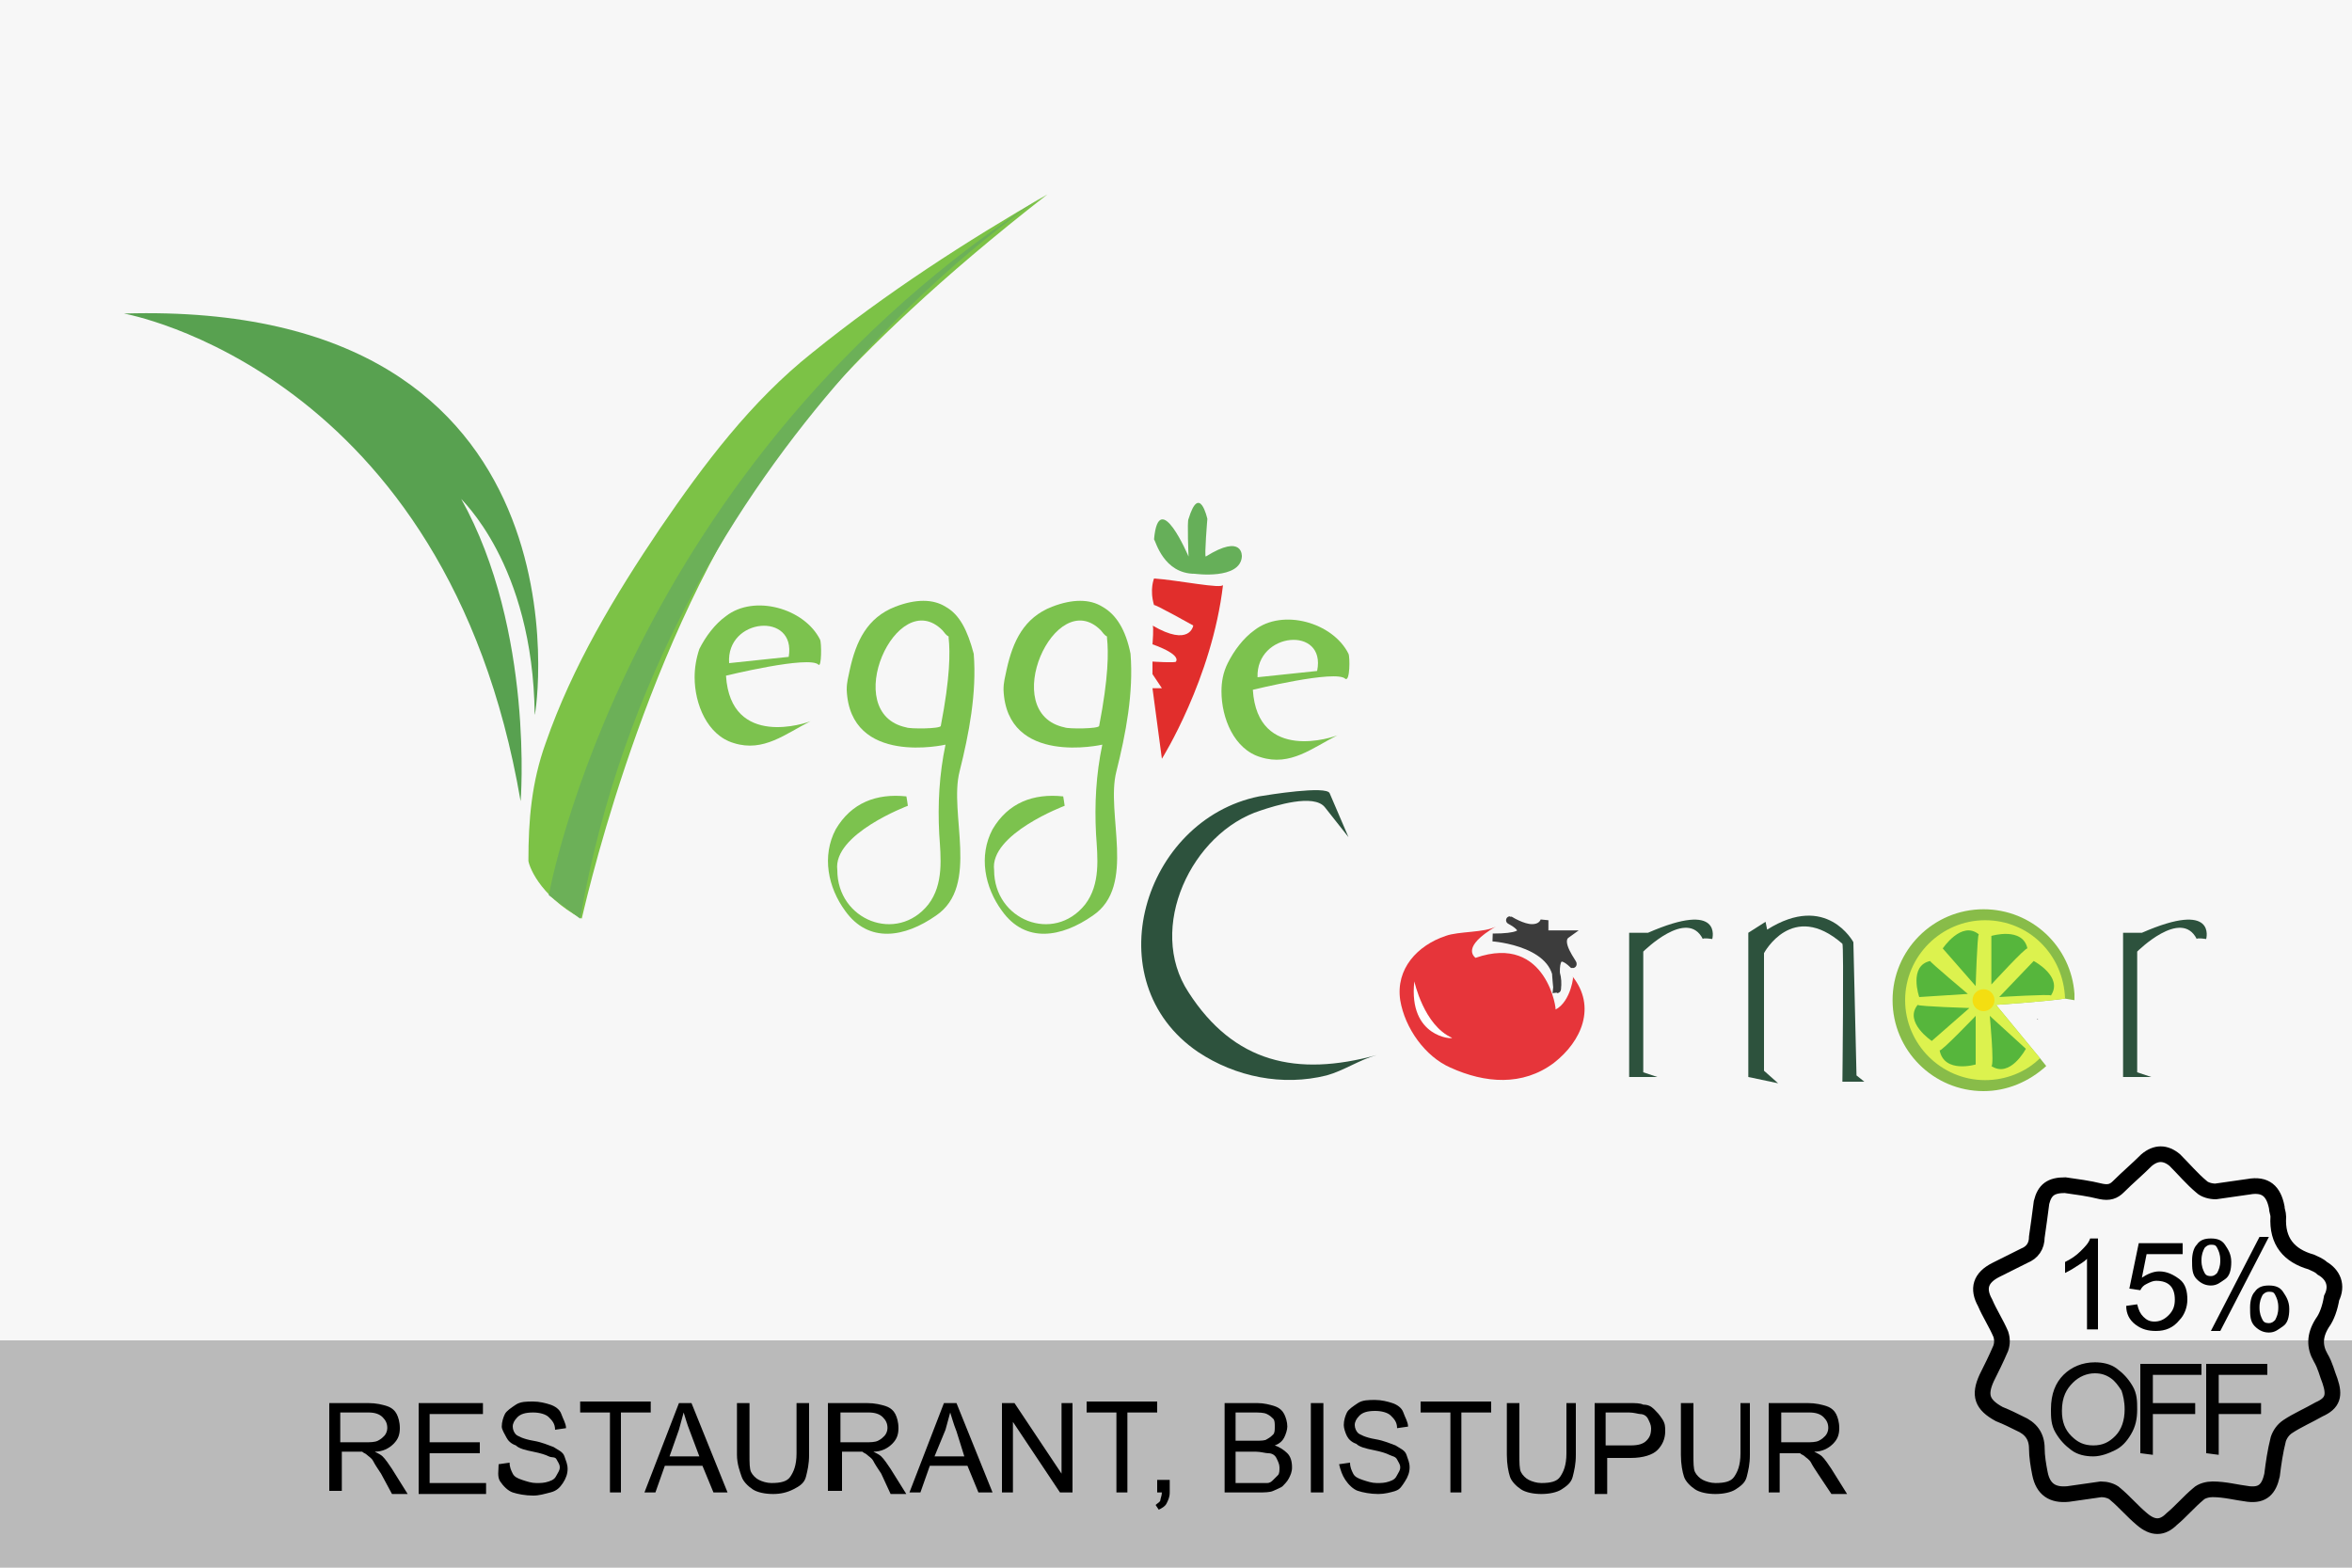 <?xml version="1.0" encoding="utf-8"?>
<!-- Generator: Adobe Illustrator 21.0.0, SVG Export Plug-In . SVG Version: 6.00 Build 0)  -->
<svg version="1.1" id="Layer_1" xmlns="http://www.w3.org/2000/svg" xmlns:xlink="http://www.w3.org/1999/xlink" x="0px" y="0px"
	 viewBox="0 0 150 100" style="enable-background:new 0 0 150 100;" xml:space="preserve">
<style type="text/css">
	.st0{fill:#F7F7F7;}
	.st1{opacity:0.4;fill:#606060;enable-background:new    ;}
	.st2{fill:#7CC246;}
	.st3{fill:#7CC24E;}
	.st4{fill:#2D523D;}
	.st5{fill:#58A150;}
	.st6{fill:#E12E2C;}
	.st7{fill:#66AF59;}
	.st8{fill:#3C3C3C;stroke:#3C3C3C;stroke-width:0.5;stroke-miterlimit:10;}
	.st9{fill:#E6353A;}
	.st10{fill:#6CB058;}
	.st11{fill:#FFFFFF;}
	.st12{fill:#88BC49;}
	.st13{fill:#DCF24E;}
	.st14{fill:#56B63C;}
	.st15{fill:#F4DE11;}
	.st16{fill:none;stroke:#000000;stroke-miterlimit:10;}
	.st17{fill:#020202;}
</style>
<rect class="st0" width="150" height="100"/>
<rect y="85.5" class="st1" width="150" height="14.5"/>
<g>
	<path class="st2" d="M66.8,12.4c-5.2,3-10.3,6.3-15,10.1c-3.9,3.1-6.9,7.1-9.7,11.2c-2.9,4.3-5.6,8.8-7.3,13.7
		c-0.9,2.5-1.1,4.9-1.1,7.5c0,0.2,0.6,2.2,3.4,3.7c0,0.1,3.6-16.7,11.5-28.2C48.6,30.3,52.9,23.2,66.8,12.4z"/>
	<path class="st3" d="M52.3,40.8c-1-2-4.2-2.9-6-1.5c-0.7,0.5-1.3,1.3-1.7,2.1c-0.2,0.6-0.3,1.2-0.3,1.8c0,1.7,0.8,3.7,2.5,4.2
		c1.9,0.6,3.3-0.6,4.9-1.4c-0.2,0.1-5.1,1.8-5.4-2.9c0,0,5.3-1.3,5.9-0.7C52.4,42.6,52.4,41,52.3,40.8z M50.3,41.9l-3.8,0.4
		C46.3,39.4,50.8,39,50.3,41.9z"/>
	<path class="st3" d="M60.3,38.7c-0.8-0.5-1.9-0.5-3.2,0c-1.8,0.7-2.5,2.2-2.9,4C54.1,43.2,54,43.5,54,44c0.2,4.9,6.3,3.5,6.3,3.5
		c-0.4,1.9-0.5,3.8-0.4,5.7c0.1,1.5,0.3,3.2-0.7,4.5c-2,2.5-5.8,1-5.8-2.2c-0.3-2.3,4.5-4.1,4.5-4.1s-0.1-0.7-0.1-0.6
		c-1.9-0.2-3.5,0.4-4.5,2.1c-0.9,1.7-0.5,3.7,0.6,5.2c1.5,2.1,3.8,1.7,5.8,0.3c2.8-1.9,0.8-6.5,1.5-9.2c0.6-2.4,1.1-5,0.9-7.5
		C61.7,40.2,61.2,39.2,60.3,38.7z M60,46.3c0,0.2-2,0.2-2.2,0.1c-4.3-0.9-0.6-9.1,2.3-6.2c0.1,0.1,0.2,0.3,0.4,0.4v0.1
		C60.6,41.6,60.6,43.2,60,46.3z"/>
	<path class="st4" d="M86,53.4l-1.5-1.9c-0.7-0.9-3.2-0.1-4.1,0.2c-4.4,1.4-7.3,7.5-4.6,11.6c2.9,4.5,6.9,5.4,12,4
		c-1.1,0.3-2.1,1-3.2,1.3c-2.8,0.7-5.8,0.1-8.2-1.5c-6.6-4.5-3.5-14.8,3.9-16.3c0.6-0.1,4.3-0.7,4.5-0.2L86,53.4z"/>
	<path class="st4" d="M103.9,59.5v9.2h1.8l-0.9-0.3v-7.7c0,0,2.8-2.8,3.8-0.8c0-0.1,0.6,0,0.6,0s0.7-2.5-4.1-0.4
		C105.1,59.5,103.9,59.5,103.9,59.5z"/>
	<path class="st4" d="M112.7,59.3c3.8-2.4,5.5,0.8,5.5,0.8l0.2,8.5l0.5,0.4h-1.4c0,0,0.1-8.7,0-8.8c-3.2-2.8-5,0.6-5,0.6v7.5
		l0.9,0.8l-1.9-0.4v-8.8v-0.4l1.1-0.7L112.7,59.3z"/>
	<path d="M129.9,65C130,65,130,65,129.9,65C130,65,130,65.1,129.9,65"/>
	<path class="st5" d="M7.9,20c0,0,20.6,3.6,25.3,31.1c0,0.2,0.9-10.9-3.8-19.3c-0.1,0,4.6,4.1,4.7,13.8C34.2,45.6,38.2,19.1,7.9,20z
		"/>
	<path class="st3" d="M86,41.7c-1-2-4.2-2.9-6-1.5c-0.7,0.5-1.3,1.3-1.7,2.1c-0.3,0.6-0.4,1.2-0.4,1.8c0,1.7,0.8,3.7,2.5,4.2
		c1.9,0.6,3.3-0.6,4.9-1.4c-0.2,0.1-5.1,1.8-5.4-2.9c0,0,5.3-1.3,5.9-0.7C86.1,43.5,86.1,41.9,86,41.7z M84,42.8l-3.8,0.4
		C80.1,40.3,84.6,39.9,84,42.8z"/>
	<path class="st3" d="M70.3,38.7c-0.8-0.5-1.9-0.5-3.2,0c-1.8,0.7-2.5,2.2-2.9,4C64.1,43.2,64,43.5,64,44c0.2,4.9,6.3,3.5,6.3,3.5
		c-0.4,1.9-0.5,3.8-0.4,5.7c0.1,1.5,0.3,3.2-0.7,4.5c-2,2.5-5.8,1-5.8-2.2c-0.3-2.3,4.5-4.1,4.5-4.1s-0.1-0.7-0.1-0.6
		c-1.9-0.2-3.5,0.4-4.5,2.1c-0.9,1.7-0.5,3.7,0.6,5.2c1.5,2.1,3.8,1.7,5.8,0.3c2.8-1.9,0.8-6.5,1.5-9.2c0.6-2.4,1.1-5,0.9-7.5
		C71.8,40.2,71.2,39.2,70.3,38.7z M70.1,46.3c0,0.2-2,0.2-2.2,0.1c-4.3-0.9-0.6-9.1,2.3-6.2c0.1,0.1,0.2,0.3,0.4,0.4v0.1
		C70.7,41.6,70.7,43.2,70.1,46.3z"/>
	<path class="st4" d="M135.4,59.5v9.2h1.8l-0.9-0.3v-7.7c0,0,2.8-2.8,3.8-0.8c0-0.1,0.6,0,0.6,0s0.7-2.5-4.1-0.4
		C136.6,59.5,135.4,59.5,135.4,59.5z"/>
	<path class="st6" d="M73.6,36.9c0,0-0.3,0.7,0,1.7c0-0.1,2.5,1.3,2.5,1.3s-0.2,1.4-2.6,0c0.1,0,0,1.2,0,1.2s1.8,0.6,1.5,1.1
		c0,0.1-1.5,0-1.5,0V43l0.6,0.9h-0.6l0.6,4.5c0,0,3.2-5.1,3.9-11.1C78,37.6,75.1,37,73.6,36.9z"/>
	<path class="st7" d="M75.8,35.5c0,0-1.9-4.5-2.2-1.1c0.1,0.1,0.6,2.2,2.6,2.2c0,0,2.9,0.4,3-1.1c0,0,0.1-1.5-2.3,0
		c-0.1,0,0.1-2.4,0.1-2.4s-0.5-2.3-1.2,0C75.7,33.2,75.8,35.5,75.8,35.5z"/>
	<path class="st8" d="M95.2,59.8c0,0,4.5,0.3,4.1,3.3c0.1,0-0.6-3.1,1-1.6c0.1,0-1.1-1.4-0.4-1.9h-1.4v-0.9c0,0-0.1,0.5-0.8,0.5
		c-0.6,0-1.4-0.5-1.4-0.5S98.5,59.8,95.2,59.8z"/>
	<g>
		<path class="st9" d="M95.4,59.1c-0.7,0.4-2.4,0.3-3.2,0.6c-1.8,0.6-3.2,2.1-2.9,4.1c0.3,1.8,1.6,3.6,3.2,4.3
			c2.2,1,4.6,1.2,6.6-0.3c1.8-1.4,2.7-3.6,1.2-5.5c0.1-0.2-0.1,1.6-1.1,2.1c0.1,0.2-0.5-4.9-5.1-3.3C94,61,93.2,60.4,95.4,59.1z"/>
	</g>
	<path class="st10" d="M35,57.1c0,0,4.9-27.6,31.7-44.7c0,0-24.3,15.3-29.7,46.2L35,57.1z"/>
	<path class="st11" d="M90.2,62.6c0,0,0.6,2.8,2.4,3.6C92.7,66.3,89.8,66.2,90.2,62.6z"/>
	<g>
		<path d="M137.6,63.4L137.6,63.4L137.6,63.4L137.6,63.4z"/>
		<g>
			<path class="st12" d="M132.3,63.8c0-0.1,0-0.3,0-0.4l0,0c-0.2-3-2.7-5.4-5.8-5.4c-3.2,0-5.8,2.6-5.8,5.8c0,3.2,2.6,5.8,5.8,5.8
				c1.5,0,2.9-0.6,4-1.6l-0.4-0.5l-2.8-3.4c0,0,3-0.2,4.4-0.4"/>
			<path class="st13" d="M127.3,64.1l2.8,3.4c-0.9,0.9-2.2,1.4-3.5,1.4c-2.8,0-5.1-2.3-5.1-5.1s2.3-5.1,5.1-5.1c2.8,0,5,2.2,5.1,5
				C130.3,63.9,127.3,64.1,127.3,64.1z"/>
		</g>
		<path class="st14" d="M126,64.8v3.1c0,0-2,0.6-2.3-0.9C123.8,67.1,126,64.8,126,64.8z"/>
		<path class="st14" d="M125.5,63.4l-3.1,0.2c0,0-0.7-2,0.7-2.3C123,61.3,125.5,63.4,125.5,63.4z"/>
		<path class="st14" d="M126,62.9l-2.1-2.4c0,0,1.2-1.8,2.3-0.9C126.1,59.6,126,62.9,126,62.9z"/>
		<path class="st14" d="M125.6,64.3l-2.4,2.1c0,0-1.8-1.2-0.9-2.3C122.4,64.2,125.6,64.3,125.6,64.3z"/>
		<path class="st14" d="M127,62.8v-3.1c0,0,2-0.6,2.3,0.8C129.2,60.4,127,62.8,127,62.8z"/>
		<path class="st14" d="M126.9,64.8l2.3,2.1c0,0-1,1.9-2.2,1.1C127.2,68,126.9,64.8,126.9,64.8z"/>
		<path class="st14" d="M127.5,63.6l2.2-2.3c0,0,1.9,1,1.1,2.2C130.8,63.4,127.5,63.6,127.5,63.6z"/>
		<circle class="st15" cx="126.5" cy="63.8" r="0.7"/>
	</g>
</g>
<g>
	<path class="st16" d="M148.1,84.4c-0.5,0.8-0.5,1.5-0.1,2.2c0.3,0.5,0.4,1,0.6,1.5c0.3,0.9,0.2,1.4-0.7,1.8c-0.7,0.4-1.4,0.7-2,1.1
		c-0.3,0.2-0.5,0.5-0.6,0.8c-0.2,0.8-0.3,1.5-0.4,2.3c-0.2,0.9-0.6,1.3-1.5,1.2c-0.8-0.1-1.5-0.3-2.3-0.3c-0.3,0-0.7,0.1-0.9,0.3
		c-0.6,0.5-1.1,1.1-1.7,1.6c-0.6,0.6-1.2,0.6-1.9,0c-0.6-0.5-1.1-1.1-1.7-1.6c-0.2-0.2-0.6-0.3-0.9-0.3c-0.7,0.1-1.4,0.2-2.1,0.3
		c-1,0.1-1.6-0.3-1.8-1.3c-0.1-0.5-0.2-1.1-0.2-1.6c0-0.8-0.4-1.3-1.1-1.6c-0.4-0.2-0.8-0.4-1.3-0.6c-1.1-0.6-1.3-1.2-0.8-2.3
		c0.3-0.6,0.6-1.2,0.9-1.9c0.1-0.3,0.1-0.6,0-0.9c-0.3-0.7-0.7-1.3-1-2c-0.5-0.9-0.3-1.6,0.7-2.1c0.6-0.3,1.2-0.6,1.8-0.9
		c0.5-0.2,0.8-0.6,0.8-1.2c0.1-0.7,0.2-1.4,0.3-2.2c0.2-0.8,0.6-1.1,1.5-1.1c0.7,0.1,1.5,0.2,2.3,0.4c0.5,0.1,0.8,0,1.1-0.3
		c0.6-0.6,1.2-1.1,1.8-1.7c0.6-0.5,1.2-0.5,1.8,0c0.6,0.6,1.1,1.2,1.7,1.7c0.2,0.2,0.6,0.3,0.9,0.3c0.7-0.1,1.4-0.2,2.1-0.3
		c1.1-0.2,1.6,0.3,1.8,1.3c0,0.2,0.1,0.4,0.1,0.6c-0.1,1.6,0.7,2.5,2.1,2.9c0.2,0.1,0.5,0.2,0.7,0.4c0.7,0.4,1,1.1,0.6,1.9
		C148.6,83.4,148.4,84,148.1,84.4z"/>
	<path class="st17" d="M139.8,80.4c0-0.4,0.1-0.8,0.3-1c0.2-0.3,0.5-0.4,0.9-0.4s0.7,0.1,0.9,0.4s0.4,0.6,0.4,1.1s-0.1,0.9-0.4,1.1
		S141.4,82,141,82c-0.3,0-0.6-0.1-0.9-0.4S139.8,80.9,139.8,80.4z M141,79.4c-0.2,0-0.3,0.1-0.4,0.2c-0.1,0.2-0.2,0.4-0.2,0.8
		s0.1,0.6,0.2,0.8s0.3,0.2,0.4,0.2c0.2,0,0.3-0.1,0.4-0.2c0.1-0.2,0.2-0.4,0.2-0.8s-0.1-0.6-0.2-0.8S141.2,79.4,141,79.4z M141,84.9
		l3.1-6h0.6l-3.1,6H141z M143.5,83.4c0-0.4,0.1-0.8,0.3-1c0.2-0.3,0.5-0.4,0.9-0.4s0.7,0.1,0.9,0.4s0.4,0.6,0.4,1.1
		s-0.1,0.9-0.4,1.1s-0.5,0.4-0.9,0.4c-0.3,0-0.6-0.1-0.9-0.4S143.5,83.9,143.5,83.4z M144.7,82.4c-0.2,0-0.3,0.1-0.4,0.2
		c-0.1,0.2-0.2,0.4-0.2,0.8s0.1,0.6,0.2,0.8s0.3,0.2,0.4,0.2c0.2,0,0.3-0.1,0.4-0.2c0.1-0.2,0.2-0.4,0.2-0.8s-0.1-0.6-0.2-0.8
		S144.9,82.4,144.7,82.4z"/>
	<path class="st17" d="M130.8,89.9c0-1,0.3-1.7,0.8-2.2s1.2-0.8,2-0.8c0.5,0,1,0.1,1.4,0.4s0.7,0.6,1,1.1s0.3,1,0.3,1.5
		c0,0.6-0.1,1.1-0.4,1.6s-0.6,0.8-1,1s-0.9,0.4-1.4,0.4s-1-0.1-1.4-0.4s-0.7-0.6-1-1.1S130.8,90.4,130.8,89.9z M131.5,90
		c0,0.7,0.2,1.2,0.6,1.6s0.8,0.6,1.4,0.6c0.6,0,1-0.2,1.4-0.6s0.6-1,0.6-1.7c0-0.5-0.1-0.9-0.2-1.2c-0.2-0.3-0.4-0.6-0.7-0.8
		c-0.3-0.2-0.6-0.3-1-0.3c-0.5,0-1,0.2-1.4,0.6S131.5,89.1,131.5,90z"/>
	<path class="st17" d="M136.5,92.7V87h3.9v0.7h-3.1v1.8h2.7v0.7h-2.7v2.6L136.5,92.7L136.5,92.7z"/>
	<path class="st17" d="M140.7,92.7V87h3.9v0.7h-3.1v1.8h2.7v0.7h-2.7v2.6L140.7,92.7L140.7,92.7z"/>
	<g>
		<path class="st17" d="M133.8,84.8h-0.7v-4.5c-0.2,0.2-0.4,0.3-0.7,0.5s-0.5,0.3-0.7,0.4v-0.7c0.4-0.2,0.7-0.4,1-0.7
			s0.5-0.5,0.6-0.8h0.5L133.8,84.8L133.8,84.8z"/>
		<path class="st17" d="M135.6,83.3l0.7-0.1c0.1,0.4,0.2,0.6,0.4,0.8s0.4,0.3,0.7,0.3s0.6-0.1,0.9-0.4s0.4-0.6,0.4-1
			s-0.1-0.7-0.3-0.9s-0.5-0.3-0.9-0.3c-0.2,0-0.4,0.1-0.6,0.2s-0.3,0.2-0.4,0.4l-0.7-0.1l0.6-2.9h2.8V80h-2.3l-0.3,1.5
			c0.3-0.2,0.7-0.4,1.1-0.4c0.5,0,0.9,0.2,1.3,0.5s0.5,0.8,0.5,1.3s-0.2,1-0.5,1.3c-0.4,0.5-0.9,0.7-1.5,0.7c-0.5,0-0.9-0.1-1.3-0.4
			S135.6,83.8,135.6,83.3z"/>
	</g>
</g>
<g>
	<path d="M21,95.2v-5.7h2.5c0.5,0,0.9,0.1,1.2,0.2s0.5,0.3,0.6,0.5s0.2,0.5,0.2,0.9c0,0.4-0.1,0.7-0.4,1s-0.7,0.5-1.2,0.5
		c0.2,0.1,0.4,0.2,0.5,0.3c0.2,0.2,0.4,0.5,0.6,0.8l1,1.6h-1L24.3,94c-0.2-0.3-0.4-0.6-0.5-0.8s-0.3-0.3-0.4-0.4s-0.2-0.1-0.3-0.2
		c-0.1,0-0.2,0-0.4,0h-0.9v2.5H21z M21.7,92h1.6c0.3,0,0.6,0,0.8-0.1s0.3-0.2,0.4-0.3s0.2-0.3,0.2-0.5c0-0.3-0.1-0.5-0.3-0.7
		s-0.5-0.3-0.9-0.3h-1.8V92z"/>
	<path d="M26.7,95.2v-5.7h4.1v0.7h-3.4v1.8h3.2v0.7h-3.2v1.9H31v0.7H26.7z"/>
	<path d="M31.8,93.4l0.7-0.1c0,0.3,0.1,0.5,0.2,0.7s0.3,0.3,0.6,0.4s0.6,0.2,0.9,0.2c0.3,0,0.5,0,0.8-0.1s0.4-0.2,0.5-0.4
		s0.2-0.3,0.2-0.5c0-0.2-0.1-0.3-0.2-0.5S35.2,93,35,92.9c-0.2-0.1-0.5-0.2-1-0.3s-0.9-0.2-1.1-0.4c-0.3-0.1-0.5-0.3-0.6-0.5
		S32,91.2,32,91c0-0.3,0.1-0.6,0.2-0.8s0.4-0.4,0.7-0.6s0.7-0.2,1.1-0.2c0.4,0,0.8,0.1,1.1,0.2s0.6,0.3,0.7,0.6s0.3,0.6,0.3,0.9
		l-0.7,0.1c0-0.4-0.2-0.6-0.4-0.8s-0.6-0.3-1-0.3c-0.5,0-0.8,0.1-1,0.3s-0.3,0.4-0.3,0.6c0,0.2,0.1,0.4,0.2,0.5
		c0.1,0.1,0.5,0.3,1.1,0.4s1,0.3,1.3,0.4c0.3,0.2,0.6,0.3,0.7,0.6s0.2,0.5,0.2,0.8c0,0.3-0.1,0.6-0.3,0.9s-0.4,0.5-0.8,0.6
		s-0.7,0.2-1.1,0.2c-0.5,0-1-0.1-1.3-0.2s-0.6-0.4-0.8-0.7S31.8,93.8,31.8,93.4z"/>
	<path d="M38.9,95.2v-5.1H37v-0.7h4.5v0.7h-1.9v5.1H38.9z"/>
	<path d="M41.1,95.2l2.2-5.7h0.8l2.3,5.7h-0.9l-0.7-1.7h-2.4l-0.6,1.7H41.1z M42.7,92.9h1.9l-0.6-1.6c-0.2-0.5-0.3-0.9-0.4-1.2
		c-0.1,0.4-0.2,0.7-0.3,1.1L42.7,92.9z"/>
	<path d="M50.8,89.5h0.8v3.3c0,0.6-0.1,1-0.2,1.4S51,94.8,50.6,95s-0.8,0.3-1.3,0.3c-0.5,0-1-0.1-1.3-0.3s-0.6-0.5-0.7-0.8
		S47,93.4,47,92.8v-3.3h0.8v3.3c0,0.5,0,0.9,0.1,1.1s0.3,0.4,0.5,0.5s0.5,0.2,0.8,0.2c0.6,0,1-0.1,1.2-0.4s0.4-0.7,0.4-1.5V89.5z"/>
	<path d="M52.8,95.2v-5.7h2.5c0.5,0,0.9,0.1,1.2,0.2s0.5,0.3,0.6,0.5s0.2,0.5,0.2,0.9c0,0.4-0.1,0.7-0.4,1s-0.7,0.5-1.2,0.5
		c0.2,0.1,0.4,0.2,0.5,0.3c0.2,0.2,0.4,0.5,0.6,0.8l1,1.6h-1L56.2,94c-0.2-0.3-0.4-0.6-0.5-0.8s-0.3-0.3-0.4-0.4s-0.2-0.1-0.3-0.2
		c-0.1,0-0.2,0-0.4,0h-0.9v2.5H52.8z M53.6,92h1.6c0.3,0,0.6,0,0.8-0.1s0.3-0.2,0.4-0.3s0.2-0.3,0.2-0.5c0-0.3-0.1-0.5-0.3-0.7
		s-0.5-0.3-0.9-0.3h-1.8V92z"/>
	<path d="M58,95.2l2.2-5.7H61l2.3,5.7h-0.9l-0.7-1.7h-2.4l-0.6,1.7H58z M59.6,92.9h1.9L61,91.3c-0.2-0.5-0.3-0.9-0.4-1.2
		c-0.1,0.4-0.2,0.7-0.3,1.1L59.6,92.9z"/>
	<path d="M63.9,95.2v-5.7h0.8l3,4.5v-4.5h0.7v5.7h-0.8l-3-4.5v4.5H63.9z"/>
	<path d="M71.2,95.2v-5.1h-1.9v-0.7h4.5v0.7h-1.9v5.1H71.2z"/>
	<path d="M73.8,95.2v-0.8h0.8v0.8c0,0.3-0.1,0.5-0.2,0.7s-0.3,0.3-0.5,0.4l-0.2-0.3c0.1-0.1,0.3-0.2,0.3-0.3s0.1-0.3,0.1-0.5H73.8z"
		/>
	<path d="M78.1,95.2v-5.7h2.1c0.4,0,0.8,0.1,1.1,0.2s0.5,0.3,0.6,0.5s0.2,0.5,0.2,0.8c0,0.2-0.1,0.5-0.2,0.7s-0.3,0.4-0.6,0.5
		c0.3,0.1,0.6,0.3,0.8,0.5s0.3,0.5,0.3,0.9c0,0.3-0.1,0.5-0.2,0.7s-0.3,0.4-0.4,0.5s-0.4,0.2-0.6,0.3s-0.6,0.1-0.9,0.1H78.1z
		 M78.9,91.9h1.2c0.3,0,0.6,0,0.7-0.1c0.2-0.1,0.3-0.2,0.4-0.3s0.1-0.3,0.1-0.5c0-0.2,0-0.4-0.1-0.5s-0.2-0.2-0.4-0.3
		s-0.5-0.1-0.9-0.1h-1.1V91.9z M78.9,94.6h1.4c0.2,0,0.4,0,0.5,0c0.2,0,0.3-0.1,0.4-0.2s0.2-0.2,0.3-0.3s0.1-0.3,0.1-0.5
		c0-0.2-0.1-0.4-0.2-0.6s-0.3-0.3-0.5-0.3s-0.5-0.1-0.8-0.1h-1.3V94.6z"/>
	<path d="M83.6,95.2v-5.7h0.8v5.7H83.6z"/>
	<path d="M85.4,93.4l0.7-0.1c0,0.3,0.1,0.5,0.2,0.7s0.3,0.3,0.6,0.4s0.6,0.2,0.9,0.2c0.3,0,0.5,0,0.8-0.1s0.4-0.2,0.5-0.4
		s0.2-0.3,0.2-0.5c0-0.2-0.1-0.3-0.2-0.5s-0.3-0.2-0.5-0.3c-0.2-0.1-0.5-0.2-1-0.3s-0.9-0.2-1.1-0.4c-0.3-0.1-0.5-0.3-0.6-0.5
		s-0.2-0.5-0.2-0.7c0-0.3,0.1-0.6,0.2-0.8s0.4-0.4,0.7-0.6s0.7-0.2,1.1-0.2c0.4,0,0.8,0.1,1.1,0.2s0.6,0.3,0.7,0.6s0.3,0.6,0.3,0.9
		l-0.7,0.1c0-0.4-0.2-0.6-0.4-0.8s-0.6-0.3-1-0.3c-0.5,0-0.8,0.1-1,0.3s-0.3,0.4-0.3,0.6c0,0.2,0.1,0.4,0.2,0.5
		c0.1,0.1,0.5,0.3,1.1,0.4s1,0.3,1.3,0.4c0.3,0.2,0.6,0.3,0.7,0.6s0.2,0.5,0.2,0.8c0,0.3-0.1,0.6-0.3,0.9S89.3,95,89,95.1
		s-0.7,0.2-1.1,0.2c-0.5,0-1-0.1-1.3-0.2s-0.6-0.4-0.8-0.7S85.5,93.8,85.4,93.4z"/>
	<path d="M92.5,95.2v-5.1h-1.9v-0.7h4.5v0.7h-1.9v5.1H92.5z"/>
	<path d="M99.7,89.5h0.8v3.3c0,0.6-0.1,1-0.2,1.4s-0.4,0.6-0.7,0.8s-0.8,0.3-1.3,0.3c-0.5,0-1-0.1-1.3-0.3s-0.6-0.5-0.7-0.8
		s-0.2-0.8-0.2-1.4v-3.3h0.8v3.3c0,0.5,0,0.9,0.1,1.1s0.3,0.4,0.5,0.5s0.5,0.2,0.8,0.2c0.6,0,1-0.1,1.2-0.4s0.4-0.7,0.4-1.5V89.5z"
		/>
	<path d="M101.7,95.2v-5.7h2.2c0.4,0,0.7,0,0.9,0.1c0.3,0,0.5,0.1,0.7,0.3s0.3,0.3,0.5,0.6s0.2,0.5,0.2,0.8c0,0.5-0.2,0.9-0.5,1.2
		s-0.9,0.5-1.7,0.5h-1.5v2.3H101.7z M102.5,92.2h1.5c0.5,0,0.8-0.1,1-0.3s0.3-0.4,0.3-0.8c0-0.2-0.1-0.4-0.2-0.6s-0.3-0.3-0.5-0.3
		c-0.1,0-0.4-0.1-0.7-0.1h-1.5V92.2z"/>
	<path d="M110.8,89.5h0.8v3.3c0,0.6-0.1,1-0.2,1.4s-0.4,0.6-0.7,0.8s-0.8,0.3-1.3,0.3c-0.5,0-1-0.1-1.3-0.3s-0.6-0.5-0.7-0.8
		s-0.2-0.8-0.2-1.4v-3.3h0.8v3.3c0,0.5,0,0.9,0.1,1.1s0.3,0.4,0.5,0.5s0.5,0.2,0.8,0.2c0.6,0,1-0.1,1.2-0.4s0.4-0.7,0.4-1.5V89.5z"
		/>
	<path d="M112.8,95.2v-5.7h2.5c0.5,0,0.9,0.1,1.2,0.2s0.5,0.3,0.6,0.5s0.2,0.5,0.2,0.9c0,0.4-0.1,0.7-0.4,1s-0.7,0.5-1.2,0.5
		c0.2,0.1,0.4,0.2,0.5,0.3c0.2,0.2,0.4,0.5,0.6,0.8l1,1.6h-1l-0.8-1.2c-0.2-0.3-0.4-0.6-0.5-0.8s-0.3-0.3-0.4-0.4s-0.2-0.1-0.3-0.2
		c-0.1,0-0.2,0-0.4,0h-0.9v2.5H112.8z M113.6,92h1.6c0.3,0,0.6,0,0.8-0.1s0.3-0.2,0.4-0.3s0.2-0.3,0.2-0.5c0-0.3-0.1-0.5-0.3-0.7
		s-0.5-0.3-0.9-0.3h-1.8V92z"/>
</g>
</svg>
